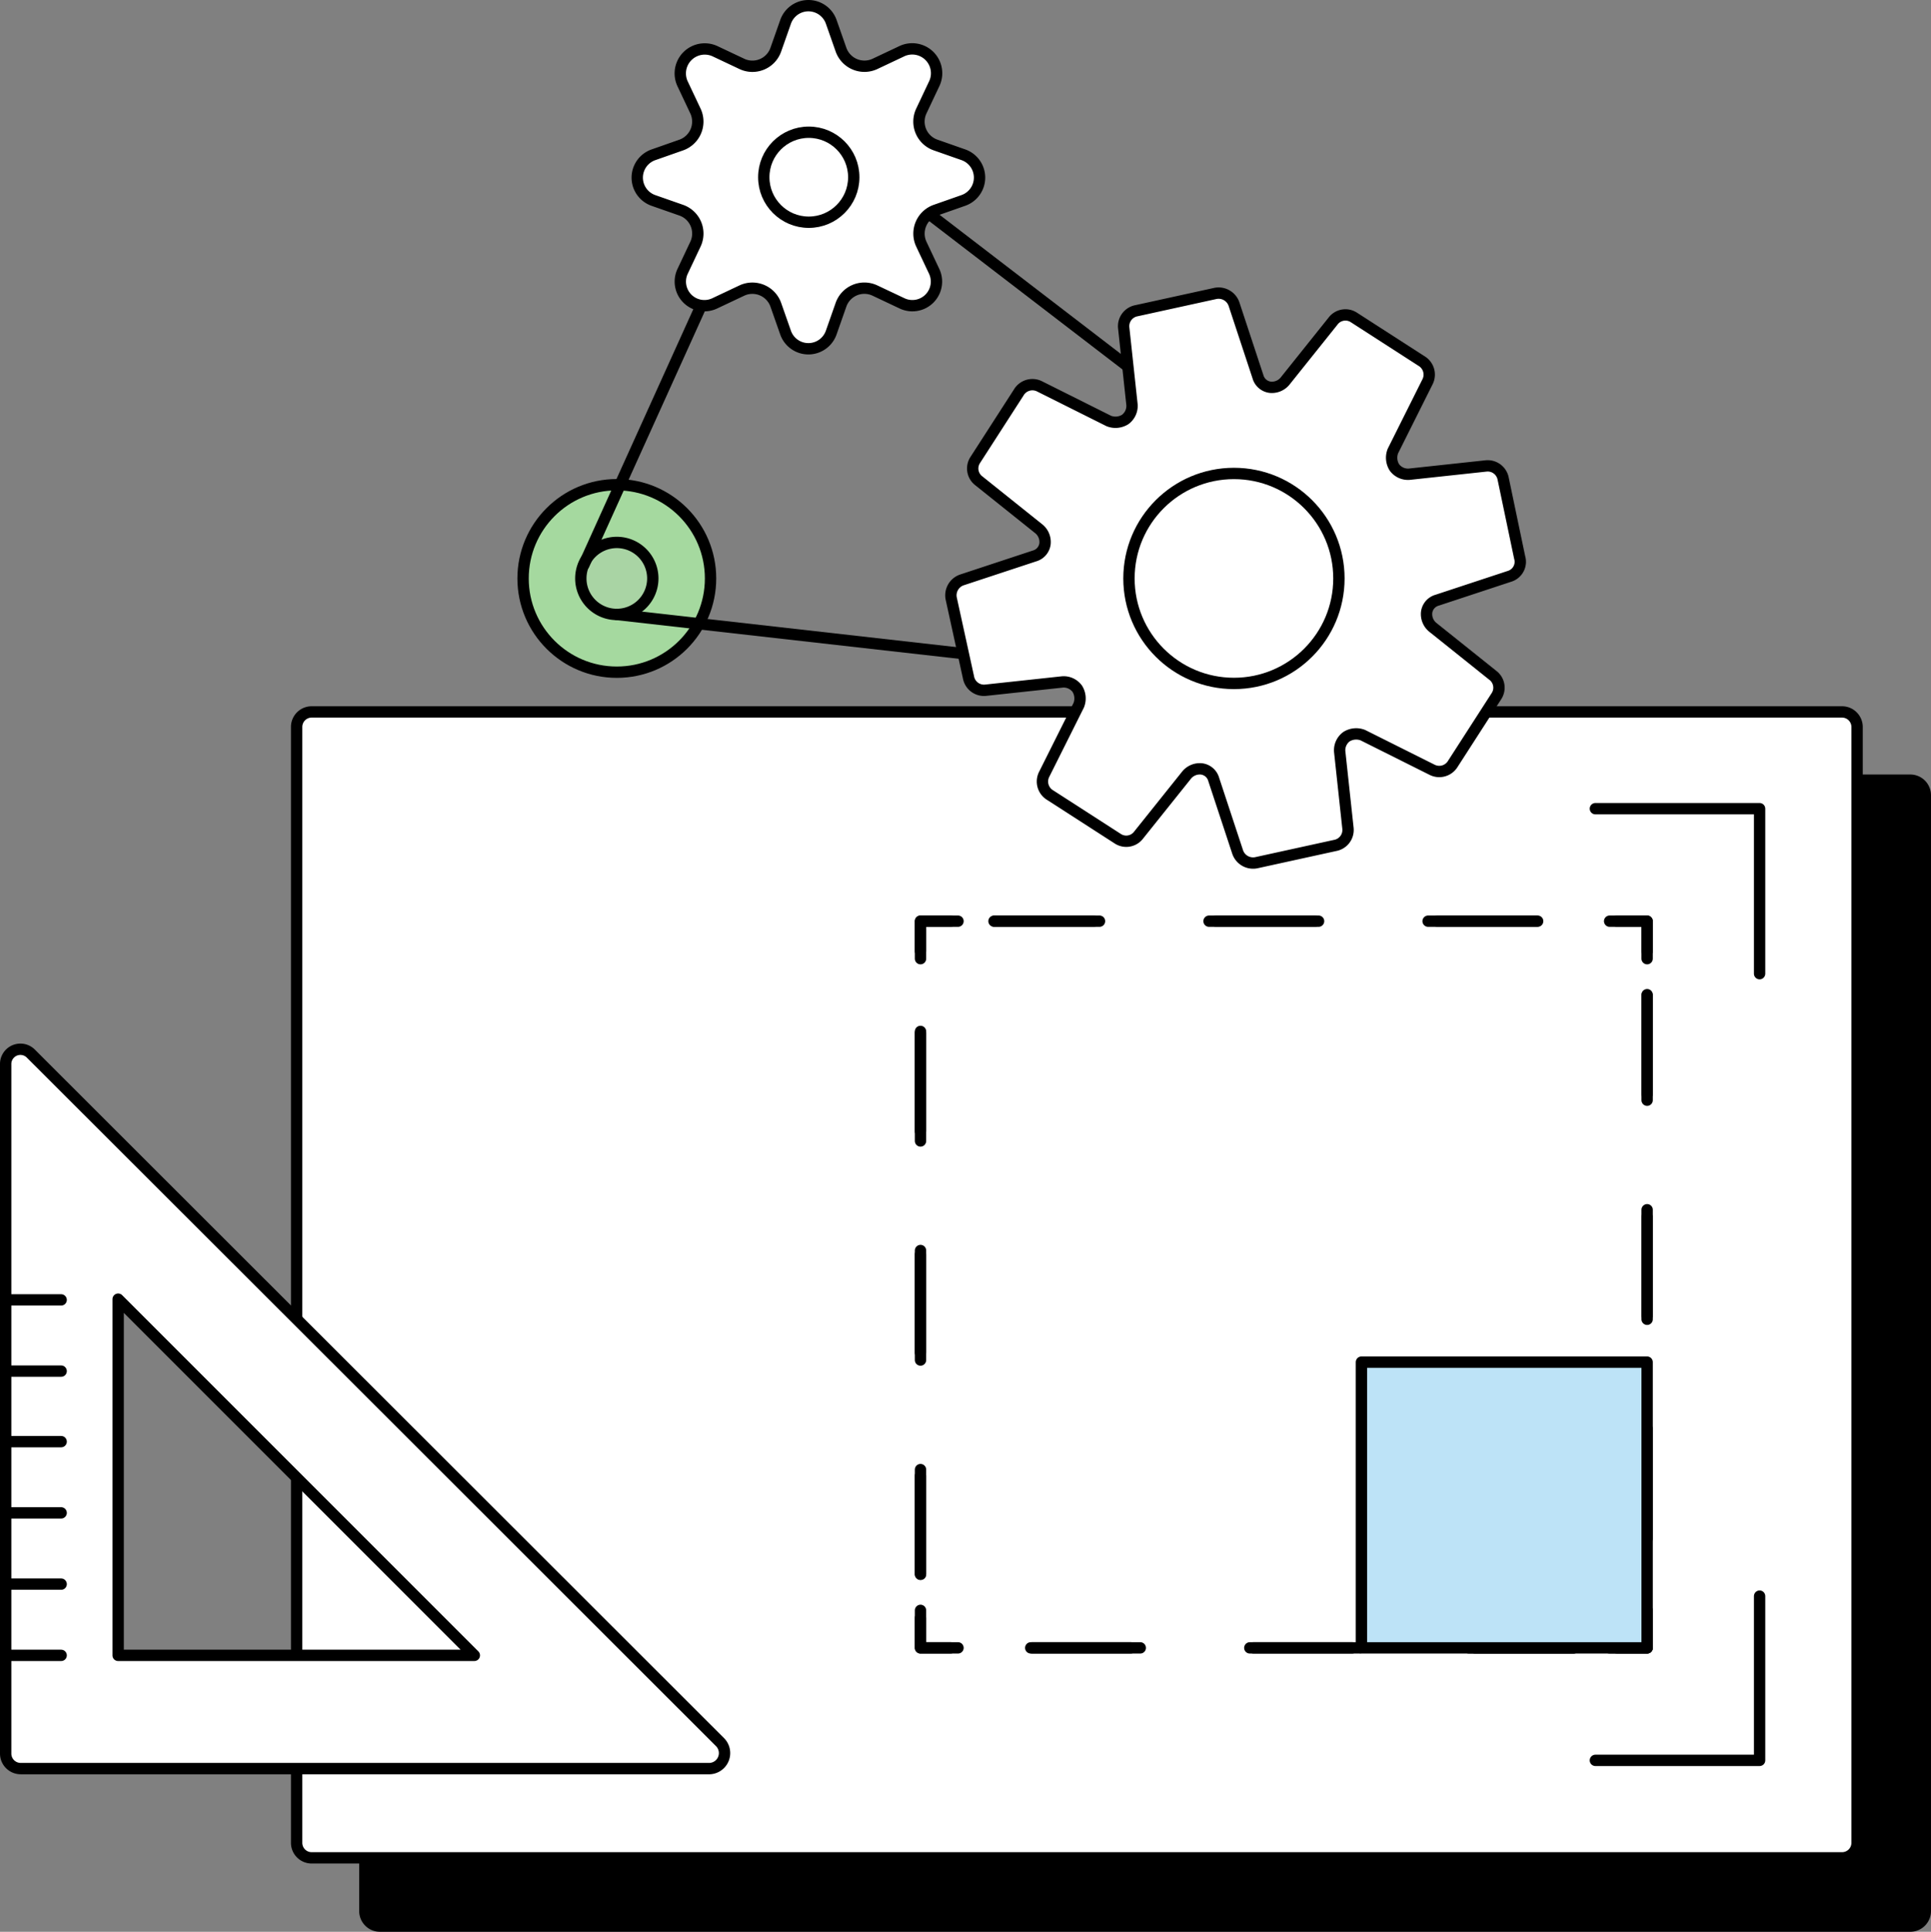 <svg xmlns="http://www.w3.org/2000/svg" width="170.243" height="170.292" viewBox="0 0 170.243 170.292">
  <rect x="0" y="0" width="170.243" height="170.292" fill="#808080" stroke="none"/>
  <g id="WeProfit_Icon_design-07" transform="translate(0.5 0.5)">
    <g id="Group_9560" data-name="Group 9560" transform="translate(25.651 62.259)">
      <path id="Path_13940" data-name="Path 13940" d="M185.476,202.894V104.522a1.326,1.326,0,0,0-1.322-1.322H49.222a1.326,1.326,0,0,0-1.322,1.322v98.372a1.326,1.326,0,0,0,1.322,1.322H184.154A1.326,1.326,0,0,0,185.476,202.894Z" transform="translate(-41.884 -97.184)" stroke="#000" stroke-miterlimit="10" stroke-width="1"/>
      <path id="Path_13941" data-name="Path 13941" d="M176.376,193.794V95.422a1.326,1.326,0,0,0-1.322-1.322H40.122A1.326,1.326,0,0,0,38.8,95.422v98.372a1.326,1.326,0,0,0,1.322,1.322H175.054A1.326,1.326,0,0,0,176.376,193.794Z" transform="translate(-38.8 -94.1)" fill="#fff" stroke="#000" stroke-linecap="round" stroke-linejoin="round" stroke-miterlimit="10" stroke-width="1"/>
    </g>
    <g id="Group_9562" data-name="Group 9562" transform="translate(0 91.999)">
      <g id="Group_9561" data-name="Group 9561">
        <path id="Path_13942" data-name="Path 13942" d="M63,200.181,2.248,139.492A1.3,1.3,0,0,0,0,140.417v60.755a1.326,1.326,0,0,0,1.322,1.322H62.078A1.37,1.37,0,0,0,63,200.181ZM9.917,192.512v-31.4l31.4,31.4Z" transform="translate(0 -139.085)" fill="#fff" stroke="#000" stroke-linecap="round" stroke-linejoin="round" stroke-miterlimit="10" stroke-width="1"/>
        <line id="Line_483" data-name="Line 483" x2="4.892" transform="translate(0 22.091)" fill="none" stroke="#000" stroke-linecap="round" stroke-linejoin="round" stroke-miterlimit="10" stroke-width="1"/>
        <line id="Line_484" data-name="Line 484" x2="4.892" transform="translate(0 53.427)" fill="none" stroke="#000" stroke-linecap="round" stroke-linejoin="round" stroke-miterlimit="10" stroke-width="1"/>
        <line id="Line_485" data-name="Line 485" x2="4.892" transform="translate(0 47.147)" fill="none" stroke="#000" stroke-linecap="round" stroke-linejoin="round" stroke-miterlimit="10" stroke-width="1"/>
        <line id="Line_486" data-name="Line 486" x2="4.892" transform="translate(0 40.866)" fill="none" stroke="#000" stroke-linecap="round" stroke-linejoin="round" stroke-miterlimit="10" stroke-width="1"/>
        <line id="Line_487" data-name="Line 487" x2="4.892" transform="translate(0 34.586)" fill="none" stroke="#000" stroke-linecap="round" stroke-linejoin="round" stroke-miterlimit="10" stroke-width="1"/>
        <line id="Line_488" data-name="Line 488" x2="4.892" transform="translate(0 28.371)" fill="none" stroke="#000" stroke-linecap="round" stroke-linejoin="round" stroke-miterlimit="10" stroke-width="1"/>
      </g>
    </g>
    <g id="Group_9564" data-name="Group 9564" transform="translate(80.655 80.704)">
      <g id="Group_9563" data-name="Group 9563">
        <path id="Path_13943" data-name="Path 13943" d="M122,214.9v2.644h2.644" transform="translate(-122 -153.483)" fill="none" stroke="#000" stroke-linecap="round" stroke-linejoin="round" stroke-width="1"/>
        <line id="Line_489" data-name="Line 489" x2="47.996" transform="translate(9.85 64.061)" stroke-dasharray="8.675 10.843" stroke="#000" stroke-linecap="round" stroke-linejoin="round" stroke-width="1" fill="none"/>
        <path id="Path_13944" data-name="Path 13944" d="M214.9,217.544h2.644V214.9" transform="translate(-153.483 -153.483)" fill="none" stroke="#000" stroke-linecap="round" stroke-linejoin="round" stroke-width="1"/>
        <line id="Line_490" data-name="Line 490" y1="48.062" transform="translate(64.061 6.214)" stroke-dasharray="8.675 10.843" stroke="#000" stroke-linecap="round" stroke-linejoin="round" stroke-width="1" fill="none"/>
        <path id="Path_13945" data-name="Path 13945" d="M217.544,124.644V122H214.9" transform="translate(-153.483 -122)" fill="none" stroke="#000" stroke-linecap="round" stroke-linejoin="round" stroke-width="1"/>
        <line id="Line_491" data-name="Line 491" x1="48.062" transform="translate(6.214)" stroke-dasharray="8.675 10.843" stroke="#000" stroke-linecap="round" stroke-linejoin="round" stroke-width="1" fill="none"/>
        <path id="Path_13946" data-name="Path 13946" d="M124.644,122H122v2.644" transform="translate(-122 -122)" fill="none" stroke="#000" stroke-linecap="round" stroke-linejoin="round" stroke-width="1"/>
        <line id="Line_492" data-name="Line 492" y2="47.996" transform="translate(0 9.85)" stroke-dasharray="8.675 10.843" stroke="#000" stroke-linecap="round" stroke-linejoin="round" stroke-width="1" fill="none"/>
      </g>
    </g>
    <g id="Group_9566" data-name="Group 9566" transform="translate(80.655 80.704)">
      <g id="Group_9565" data-name="Group 9565">
        <path id="Path_13947" data-name="Path 13947" d="M122,213.9v3.306h3.306" transform="translate(-122 -153.145)" fill="none" stroke="#000" stroke-linecap="round" stroke-linejoin="round" stroke-width="1"/>
        <line id="Line_493" data-name="Line 493" x2="47.864" transform="translate(9.718 64.061)" stroke-dasharray="9.657 9.657" stroke="#000" stroke-linecap="round" stroke-linejoin="round" stroke-width="1" fill="none"/>
        <path id="Path_13948" data-name="Path 13948" d="M213.9,217.206h3.306V213.9" transform="translate(-153.145 -153.145)" fill="none" stroke="#000" stroke-linecap="round" stroke-linejoin="round" stroke-width="1"/>
        <line id="Line_494" data-name="Line 494" y1="47.93" transform="translate(64.061 6.479)" stroke-dasharray="9.657 9.657" stroke="#000" stroke-linecap="round" stroke-linejoin="round" stroke-width="1" fill="none"/>
        <path id="Path_13949" data-name="Path 13949" d="M217.205,125.306V122H213.9" transform="translate(-153.145 -122)" fill="none" stroke="#000" stroke-linecap="round" stroke-linejoin="round" stroke-width="1"/>
        <line id="Line_495" data-name="Line 495" x1="47.93" transform="translate(6.479)" stroke-dasharray="9.657 9.657" stroke="#000" stroke-linecap="round" stroke-linejoin="round" stroke-width="1" fill="none"/>
        <path id="Path_13950" data-name="Path 13950" d="M125.306,122H122v3.306" transform="translate(-122 -122)" fill="none" stroke="#000" stroke-linecap="round" stroke-linejoin="round" stroke-width="1"/>
        <line id="Line_496" data-name="Line 496" y2="47.864" transform="translate(0 9.718)" stroke-dasharray="9.657 9.657" stroke="#000" stroke-linecap="round" stroke-linejoin="round" stroke-width="1" fill="none"/>
      </g>
    </g>
    <rect id="Rectangle_980" data-name="Rectangle 980" width="25.188" height="25.188" transform="translate(119.528 119.577)" stroke-width="1" stroke="#000" stroke-linecap="round" stroke-linejoin="round" stroke-miterlimit="10" fill="#bde3f7"/>
    <path id="Path_13951" data-name="Path 13951" d="M226.478,121.544V107H212" transform="translate(-71.846 -36.212)" fill="#fff" stroke="#000" stroke-linecap="round" stroke-linejoin="round" stroke-miterlimit="10" stroke-width="1"/>
    <path id="Path_13952" data-name="Path 13952" d="M212,226.478h14.478V212" transform="translate(-71.846 -71.796)" fill="#fff" stroke="#000" stroke-linecap="round" stroke-linejoin="round" stroke-miterlimit="10" stroke-width="1"/>
    <g id="Group_9571" data-name="Group 9571" transform="translate(45.616 0)">
      <g id="Group_9567" data-name="Group 9567" transform="translate(0 42.228)">
        <ellipse id="Ellipse_291" data-name="Ellipse 291" cx="8.264" cy="8.264" rx="8.264" ry="8.264" stroke-width="1" stroke="#000" stroke-linecap="round" stroke-linejoin="round" stroke-miterlimit="10" fill="#a5d99f"/>
        <path id="Path_13953" data-name="Path 13953" d="M79.873,77.847A3.174,3.174,0,0,1,76.7,74.673a3.173,3.173,0,1,1,3.173,3.173Z" transform="translate(-71.609 -66.41)" fill="#a9d4a4" stroke="#000" stroke-linecap="round" stroke-linejoin="round" stroke-miterlimit="10" stroke-width="1"/>
      </g>
      <g id="Group_9568" data-name="Group 9568" transform="translate(5.355 13.801)">
        <line id="Line_497" data-name="Line 497" y1="35.501" x2="16.065" stroke-width="1" stroke="#000" stroke-linecap="round" stroke-linejoin="round" stroke-miterlimit="10" fill="none"/>
        <line id="Line_498" data-name="Line 498" x2="54.409" y2="6.148" transform="translate(2.909 39.865)" fill="none" stroke="#000" stroke-linecap="round" stroke-linejoin="round" stroke-miterlimit="10" stroke-width="1"/>
      </g>
      <line id="Line_499" data-name="Line 499" x2="38.939" y2="29.882" transform="translate(27.965 12.346)" fill="none" stroke="#000" stroke-linecap="round" stroke-linejoin="round" stroke-miterlimit="10" stroke-width="1"/>
      <g id="Group_9569" data-name="Group 9569" transform="translate(37.724 25.345)">
        <path id="Path_13954" data-name="Path 13954" d="M176.2,61.558l-1.454-6.942a1.388,1.388,0,0,0-1.521-1.124l-6.743.727a1.486,1.486,0,0,1-1.322-.595h0a1.61,1.61,0,0,1-.132-1.454l3.041-6.082a1.4,1.4,0,0,0-.529-1.851l-5.95-3.834a1.366,1.366,0,0,0-1.851.331l-4.231,5.289a1.5,1.5,0,0,1-1.322.529h0a1.281,1.281,0,0,1-1.058-.926l-2.116-6.413a1.436,1.436,0,0,0-1.653-.926l-6.942,1.521a1.388,1.388,0,0,0-1.124,1.521l.727,6.743a1.486,1.486,0,0,1-.595,1.322h0a1.61,1.61,0,0,1-1.454.132l-6.082-3.041a1.4,1.4,0,0,0-1.851.529l-3.834,5.95a1.366,1.366,0,0,0,.331,1.851l5.289,4.231a1.5,1.5,0,0,1,.529,1.322h0a1.281,1.281,0,0,1-.926,1.058l-6.413,2.116a1.436,1.436,0,0,0-.926,1.653l1.521,6.942a1.388,1.388,0,0,0,1.521,1.124l6.743-.727a1.486,1.486,0,0,1,1.322.595h0a1.61,1.61,0,0,1,.132,1.454l-3.041,6.082a1.4,1.4,0,0,0,.529,1.851l5.95,3.834a1.366,1.366,0,0,0,1.851-.331l4.231-5.289a1.5,1.5,0,0,1,1.322-.529h0a1.281,1.281,0,0,1,1.058.926l2.116,6.413a1.436,1.436,0,0,0,1.653.926l6.942-1.521a1.388,1.388,0,0,0,1.124-1.521l-.727-6.743a1.486,1.486,0,0,1,.595-1.322h0a1.61,1.61,0,0,1,1.454-.132l6.082,3.041a1.4,1.4,0,0,0,1.851-.529l3.834-5.95a1.366,1.366,0,0,0-.331-1.851l-5.289-4.231A1.5,1.5,0,0,1,168,66.384h0a1.281,1.281,0,0,1,.926-1.058l6.413-2.116A1.337,1.337,0,0,0,176.2,61.558Z" transform="translate(-126.062 -38.262)" fill="#fff" stroke="#000" stroke-linecap="round" stroke-linejoin="round" stroke-miterlimit="10" stroke-width="1"/>
        <ellipse id="Ellipse_292" data-name="Ellipse 292" cx="9.255" cy="9.255" rx="9.255" ry="9.255" transform="translate(15.693 15.892)" fill="#fff" stroke="#000" stroke-linecap="round" stroke-linejoin="round" stroke-miterlimit="10" stroke-width="1"/>
      </g>
      <g id="Group_9570" data-name="Group 9570" transform="translate(10.065)">
        <path id="Path_13955" data-name="Path 13955" d="M110.388,6.85l-1.124,2.38a2.184,2.184,0,0,0,1.256,2.975l2.446.859a2.133,2.133,0,0,1,0,4.033l-2.446.859a2.192,2.192,0,0,0-1.256,2.975l1.124,2.38a2.124,2.124,0,0,1-2.843,2.843l-2.38-1.124a2.184,2.184,0,0,0-2.975,1.256l-.859,2.446a2.133,2.133,0,0,1-4.033,0l-.859-2.446a2.192,2.192,0,0,0-2.975-1.256l-2.38,1.124a2.124,2.124,0,0,1-2.843-2.843l1.124-2.38a2.184,2.184,0,0,0-1.256-2.975L85.663,17.1a2.133,2.133,0,0,1,0-4.033l2.446-.859A2.192,2.192,0,0,0,89.365,9.23L88.241,6.85a2.157,2.157,0,0,1,2.843-2.909l2.38,1.124a2.184,2.184,0,0,0,2.975-1.256L97.3,1.363a2.133,2.133,0,0,1,4.033,0l.859,2.446a2.192,2.192,0,0,0,2.975,1.256l2.38-1.124A2.149,2.149,0,0,1,110.388,6.85Z" transform="translate(-84.225 0.075)" fill="#fff" stroke="#000" stroke-linecap="round" stroke-linejoin="round" stroke-miterlimit="10" stroke-width="1"/>
        <ellipse id="Ellipse_293" data-name="Ellipse 293" cx="3.967" cy="3.967" rx="3.967" ry="3.967" transform="translate(11.156 11.156)" fill="#fff" stroke="#000" stroke-linecap="round" stroke-linejoin="round" stroke-miterlimit="10" stroke-width="1"/>
      </g>
    </g>
  </g>
</svg>
